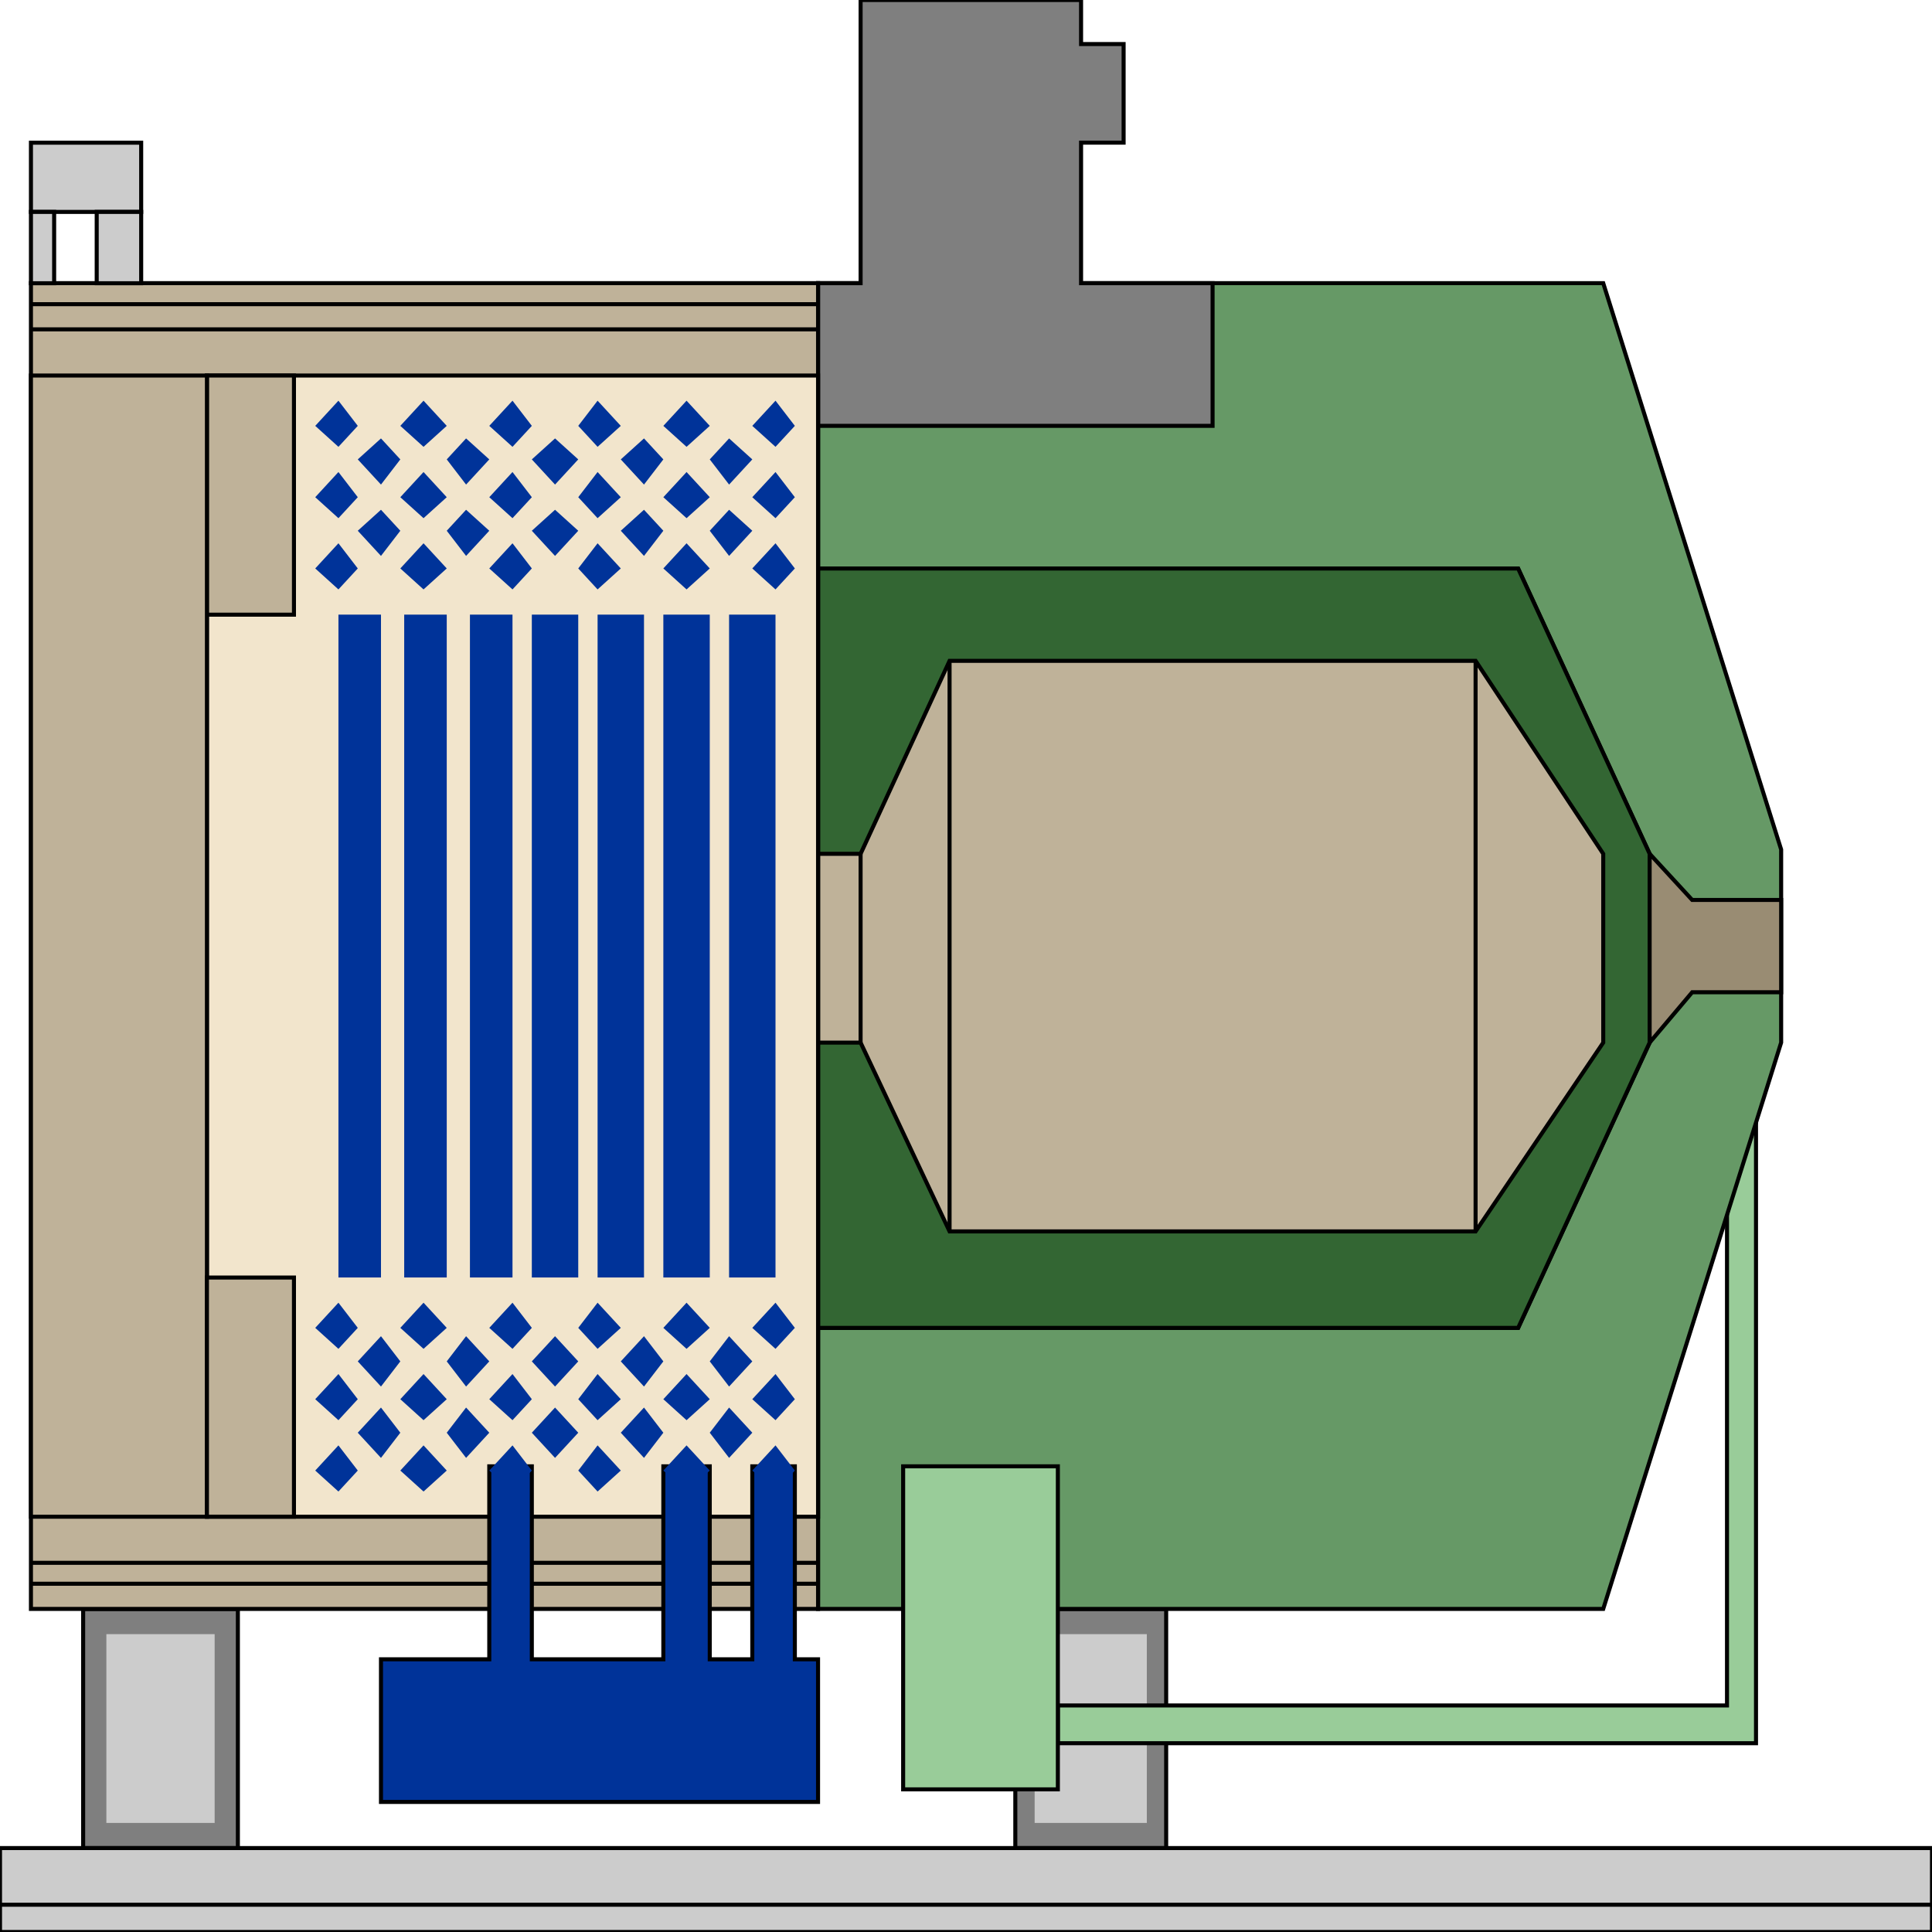 <svg width="150" height="150" viewBox="0 0 150 150" fill="none" xmlns="http://www.w3.org/2000/svg">
<g clip-path="url(#clip0_2109_225035)">
<path d="M6.456 124.922H18.468V143.489H6.456V124.922Z" fill="#7F7F7F" stroke="black" stroke-width="0.313"/>
<path d="M78.829 124.922H90.541V143.489H78.829V124.922Z" fill="#7F7F7F" stroke="black" stroke-width="0.313"/>
<path d="M80.33 126.875H89.039V141.533H80.33V126.875Z" fill="#CCCCCC"/>
<path d="M8.258 126.875H16.666V141.533H8.258V126.875Z" fill="#CCCCCC"/>
<path d="M82.132 132.411H134.084V80.945H136.336V135.343H82.132V132.411Z" fill="#99CC99" stroke="black" stroke-width="0.313"/>
<path d="M63.514 21.984H124.475L138.288 65.958V80.942L124.475 124.916H63.514V21.984Z" fill="#669966" stroke="black" stroke-width="0.313"/>
<path d="M63.514 103.098H117.868L128.078 80.948V66.29L117.868 44.141H63.514V103.098Z" fill="#BFB299" stroke="black" stroke-width="0.313"/>
<path d="M63.514 103.098H117.868L128.078 80.948V66.29L117.868 44.141H63.514V66.29H66.817L73.724 51.307H114.565L124.475 66.29V80.948L114.565 95.606H73.724L66.817 80.948H63.514V103.098Z" fill="#336633" stroke="black" stroke-width="0.313"/>
<path d="M73.724 95.604V51.305" stroke="black" stroke-width="0.313"/>
<path d="M66.816 80.947V66.289" stroke="black" stroke-width="0.313"/>
<path d="M114.564 95.604V51.305" stroke="black" stroke-width="0.313"/>
<path d="M63.514 33.062V21.987H66.817V0H83.934V3.42H87.237V11.075H83.934V21.987H94.144V33.062H63.514Z" fill="#7F7F7F" stroke="black" stroke-width="0.313"/>
<path d="M128.078 80.947L131.381 77.038H138.288V69.872H131.381L128.078 66.289V80.947Z" fill="#998C73" stroke="black" stroke-width="0.313"/>
<path d="M2.402 21.984H63.514V124.916H2.402V21.984Z" fill="#BFB299" stroke="black" stroke-width="0.313"/>
<path d="M16.066 29.156H63.514V117.756H16.066V29.156Z" fill="#F2E5CC" stroke="black" stroke-width="0.313"/>
<path d="M16.066 29.156H22.823V47.723H16.066V29.156Z" fill="#BFB299" stroke="black" stroke-width="0.313"/>
<path d="M2.402 29.156H16.066V117.756H2.402V29.156Z" fill="#BFB299" stroke="black" stroke-width="0.313"/>
<path d="M16.066 99.188H22.823V117.754H16.066V99.188Z" fill="#BFB299" stroke="black" stroke-width="0.313"/>
<path d="M2.402 23.617H63.514" stroke="black" stroke-width="0.313"/>
<path d="M2.402 25.57H63.514" stroke="black" stroke-width="0.313"/>
<path d="M2.402 121.336H63.514" stroke="black" stroke-width="0.313"/>
<path d="M2.402 122.961H63.514" stroke="black" stroke-width="0.313"/>
<path d="M2.402 11.078H10.961V16.453H2.402V11.078Z" fill="#CCCCCC" stroke="black" stroke-width="0.313"/>
<path d="M7.508 16.453H10.961V21.991H7.508V16.453Z" fill="#CCCCCC" stroke="black" stroke-width="0.313"/>
<path d="M2.402 16.453H4.204V21.991H2.402V16.453Z" fill="#CCCCCC" stroke="black" stroke-width="0.313"/>
<path d="M63.513 128.827V139.902H29.579V128.827H37.987V113.844H41.291V128.827H51.501V113.844H55.105V128.827H58.408V113.844H61.711V128.827H63.513Z" fill="#003399" stroke="black" stroke-width="0.313"/>
<path d="M24.475 33.064L26.276 31.109L27.778 33.064L26.276 34.692L24.475 33.064Z" fill="#003399"/>
<path d="M24.475 38.603L26.276 36.648L27.778 38.603L26.276 40.231L24.475 38.603Z" fill="#003399"/>
<path d="M27.777 35.668L29.579 34.039L31.081 35.668L29.579 37.622L27.777 35.668Z" fill="#003399"/>
<path d="M24.475 44.134L26.276 42.18L27.778 44.134L26.276 45.763L24.475 44.134Z" fill="#003399"/>
<path d="M27.777 41.207L29.579 39.578L31.081 41.207L29.579 43.161L27.777 41.207Z" fill="#003399"/>
<path d="M31.081 33.064L32.883 31.109L34.685 33.064L32.883 34.692L31.081 33.064Z" fill="#003399"/>
<path d="M31.081 38.603L32.883 36.648L34.685 38.603L32.883 40.231L31.081 38.603Z" fill="#003399"/>
<path d="M34.685 35.668L36.186 34.039L37.988 35.668L36.186 37.622L34.685 35.668Z" fill="#003399"/>
<path d="M31.081 44.134L32.883 42.18L34.685 44.134L32.883 45.763L31.081 44.134Z" fill="#003399"/>
<path d="M34.685 41.207L36.186 39.578L37.988 41.207L36.186 43.161L34.685 41.207Z" fill="#003399"/>
<path d="M37.988 33.064L39.79 31.109L41.292 33.064L39.79 34.692L37.988 33.064Z" fill="#003399"/>
<path d="M37.988 38.603L39.79 36.648L41.292 38.603L39.79 40.231L37.988 38.603Z" fill="#003399"/>
<path d="M41.291 35.668L43.093 34.039L44.895 35.668L43.093 37.622L41.291 35.668Z" fill="#003399"/>
<path d="M37.988 44.134L39.79 42.18L41.292 44.134L39.79 45.763L37.988 44.134Z" fill="#003399"/>
<path d="M41.291 41.207L43.093 39.578L44.895 41.207L43.093 43.161L41.291 41.207Z" fill="#003399"/>
<path d="M44.895 33.064L46.396 31.109L48.198 33.064L46.396 34.692L44.895 33.064Z" fill="#003399"/>
<path d="M44.895 38.603L46.396 36.648L48.198 38.603L46.396 40.231L44.895 38.603Z" fill="#003399"/>
<path d="M48.198 35.668L50 34.039L51.502 35.668L50 37.622L48.198 35.668Z" fill="#003399"/>
<path d="M44.895 44.134L46.396 42.18L48.198 44.134L46.396 45.763L44.895 44.134Z" fill="#003399"/>
<path d="M48.198 41.207L50 39.578L51.502 41.207L50 43.161L48.198 41.207Z" fill="#003399"/>
<path d="M51.502 33.064L53.304 31.109L55.106 33.064L53.304 34.692L51.502 33.064Z" fill="#003399"/>
<path d="M51.502 38.603L53.304 36.648L55.106 38.603L53.304 40.231L51.502 38.603Z" fill="#003399"/>
<path d="M55.105 35.668L56.607 34.039L58.409 35.668L56.607 37.622L55.105 35.668Z" fill="#003399"/>
<path d="M51.502 44.134L53.304 42.18L55.106 44.134L53.304 45.763L51.502 44.134Z" fill="#003399"/>
<path d="M55.105 41.207L56.607 39.578L58.409 41.207L56.607 43.161L55.105 41.207Z" fill="#003399"/>
<path d="M58.408 33.064L60.21 31.109L61.712 33.064L60.21 34.692L58.408 33.064Z" fill="#003399"/>
<path d="M58.408 38.603L60.21 36.648L61.712 38.603L60.21 40.231L58.408 38.603Z" fill="#003399"/>
<path d="M58.408 44.134L60.21 42.18L61.712 44.134L60.21 45.763L58.408 44.134Z" fill="#003399"/>
<path d="M24.475 103.095L26.276 101.141L27.778 103.095L26.276 104.724L24.475 103.095Z" fill="#003399"/>
<path d="M24.475 108.634L26.276 106.68L27.778 108.634L26.276 110.263L24.475 108.634Z" fill="#003399"/>
<path d="M27.777 105.697L29.579 103.742L31.081 105.697L29.579 107.651L27.777 105.697Z" fill="#003399"/>
<path d="M24.475 114.173L26.276 112.219L27.778 114.173L26.276 115.802L24.475 114.173Z" fill="#003399"/>
<path d="M27.777 111.236L29.579 109.281L31.081 111.236L29.579 113.19L27.777 111.236Z" fill="#003399"/>
<path d="M31.081 103.095L32.883 101.141L34.685 103.095L32.883 104.724L31.081 103.095Z" fill="#003399"/>
<path d="M31.081 108.634L32.883 106.68L34.685 108.634L32.883 110.263L31.081 108.634Z" fill="#003399"/>
<path d="M34.685 105.697L36.186 103.742L37.988 105.697L36.186 107.651L34.685 105.697Z" fill="#003399"/>
<path d="M31.081 114.173L32.883 112.219L34.685 114.173L32.883 115.802L31.081 114.173Z" fill="#003399"/>
<path d="M34.685 111.236L36.186 109.281L37.988 111.236L36.186 113.19L34.685 111.236Z" fill="#003399"/>
<path d="M37.988 103.095L39.79 101.141L41.292 103.095L39.79 104.724L37.988 103.095Z" fill="#003399"/>
<path d="M37.988 108.634L39.79 106.68L41.292 108.634L39.79 110.263L37.988 108.634Z" fill="#003399"/>
<path d="M41.291 105.697L43.093 103.742L44.895 105.697L43.093 107.651L41.291 105.697Z" fill="#003399"/>
<path d="M37.988 114.173L39.79 112.219L41.292 114.173L39.79 115.802L37.988 114.173Z" fill="#003399"/>
<path d="M41.291 111.236L43.093 109.281L44.895 111.236L43.093 113.19L41.291 111.236Z" fill="#003399"/>
<path d="M44.895 103.095L46.396 101.141L48.198 103.095L46.396 104.724L44.895 103.095Z" fill="#003399"/>
<path d="M44.895 108.634L46.396 106.68L48.198 108.634L46.396 110.263L44.895 108.634Z" fill="#003399"/>
<path d="M48.198 105.697L50 103.742L51.502 105.697L50 107.651L48.198 105.697Z" fill="#003399"/>
<path d="M44.895 114.173L46.396 112.219L48.198 114.173L46.396 115.802L44.895 114.173Z" fill="#003399"/>
<path d="M48.198 111.236L50 109.281L51.502 111.236L50 113.19L48.198 111.236Z" fill="#003399"/>
<path d="M51.502 103.095L53.304 101.141L55.106 103.095L53.304 104.724L51.502 103.095Z" fill="#003399"/>
<path d="M51.502 108.634L53.304 106.68L55.106 108.634L53.304 110.263L51.502 108.634Z" fill="#003399"/>
<path d="M55.105 105.697L56.607 103.742L58.409 105.697L56.607 107.651L55.105 105.697Z" fill="#003399"/>
<path d="M51.502 114.173L53.304 112.219L55.106 114.173L53.304 115.802L51.502 114.173Z" fill="#003399"/>
<path d="M55.105 111.236L56.607 109.281L58.409 111.236L56.607 113.19L55.105 111.236Z" fill="#003399"/>
<path d="M58.408 103.095L60.21 101.141L61.712 103.095L60.21 104.724L58.408 103.095Z" fill="#003399"/>
<path d="M58.408 108.634L60.21 106.68L61.712 108.634L60.21 110.263L58.408 108.634Z" fill="#003399"/>
<path d="M58.408 114.173L60.21 112.219L61.712 114.173L60.21 115.802L58.408 114.173Z" fill="#003399"/>
<path d="M26.276 47.719H29.58V99.184H26.276V47.719Z" fill="#003399"/>
<path d="M31.382 47.719H34.685V99.184H31.382V47.719Z" fill="#003399"/>
<path d="M36.486 47.719H39.79V99.184H36.486V47.719Z" fill="#003399"/>
<path d="M41.291 47.719H44.895V99.184H41.291V47.719Z" fill="#003399"/>
<path d="M46.397 47.719H50V99.184H46.397V47.719Z" fill="#003399"/>
<path d="M51.502 47.719H55.106V99.184H51.502V47.719Z" fill="#003399"/>
<path d="M56.606 47.719H60.21V99.184H56.606V47.719Z" fill="#003399"/>
<path d="M70.12 113.844H82.132V138.925H70.12V113.844Z" fill="#99CC99" stroke="black" stroke-width="0.313"/>
<path d="M0 143.484H150V149.999H0V143.484Z" fill="#CCCCCC" stroke="black" stroke-width="0.313"/>
<path d="M0 147.883H150" stroke="black" stroke-width="0.313"/>
</g>
<defs>
<clipPath id="clip0_2109_225035">
<rect width="150" height="150" fill="white"/>
</clipPath>
</defs>
</svg>
